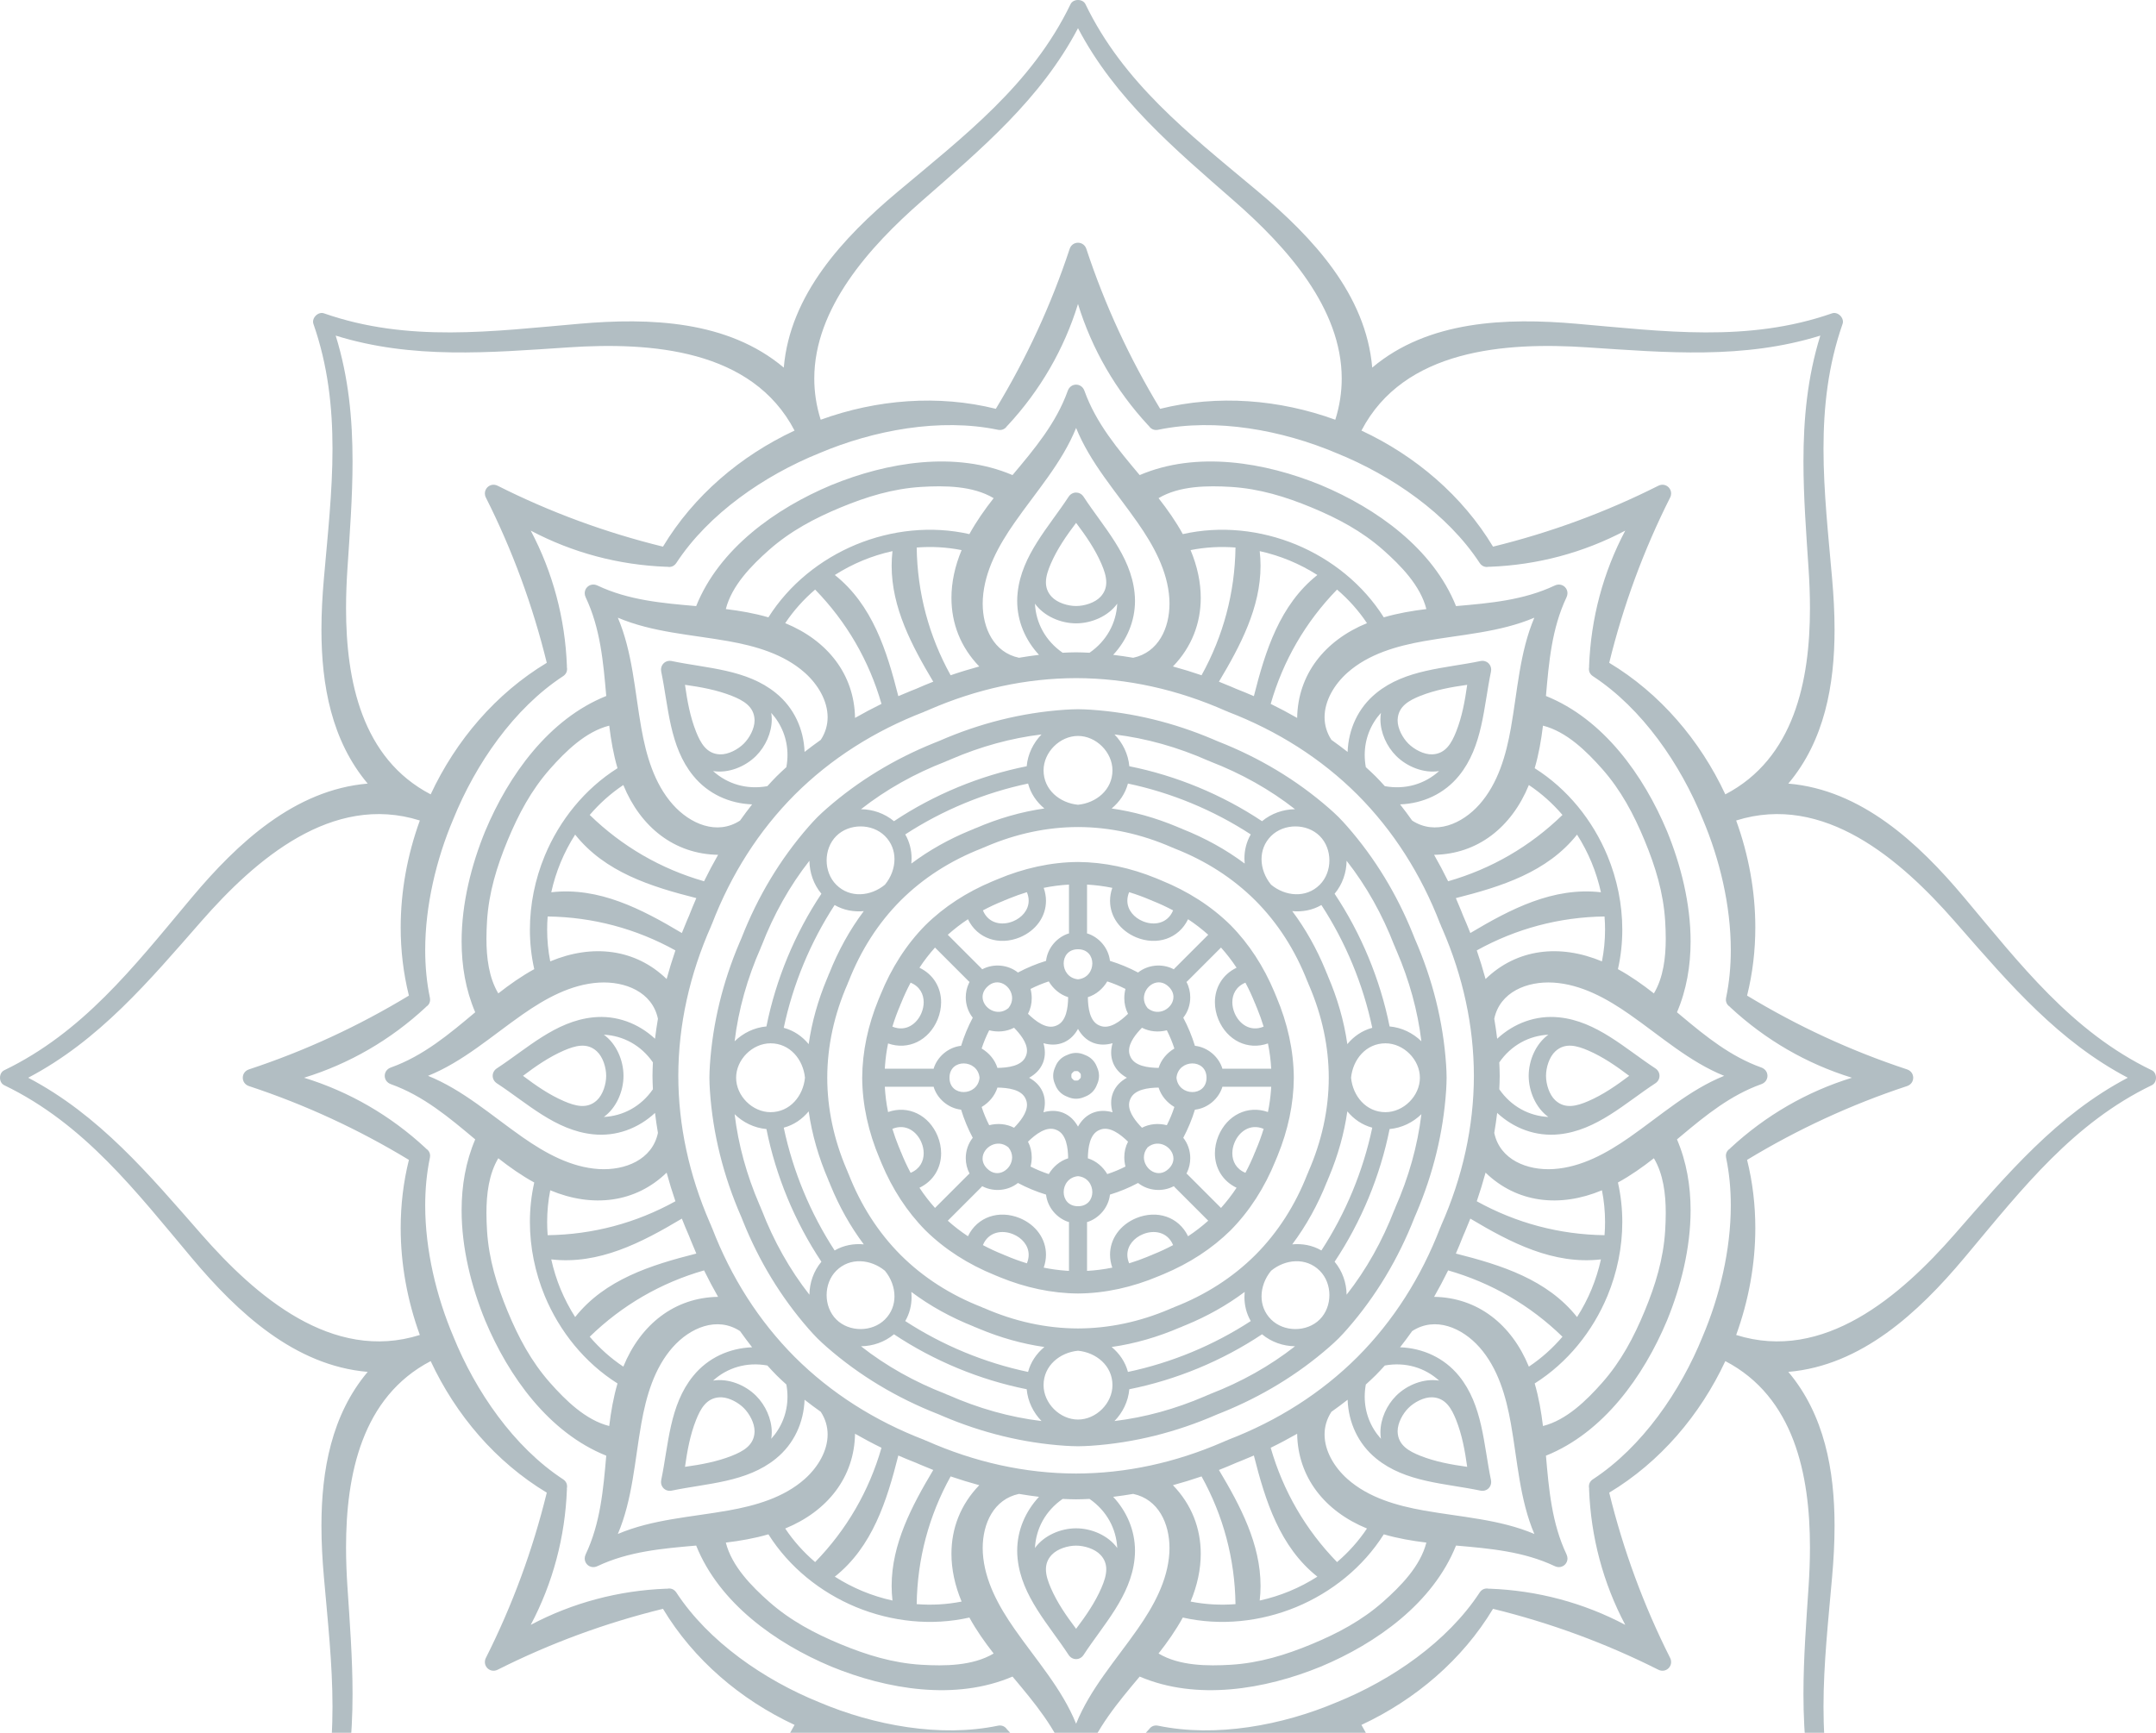<?xml version="1.0" encoding="UTF-8"?>
<svg width="566px" height="455px" viewBox="0 0 566 455" version="1.1" xmlns="http://www.w3.org/2000/svg" xmlns:xlink="http://www.w3.org/1999/xlink">
    <!-- Generator: Sketch 58 (84663) - https://sketch.com -->
    <title>Combined ShapeHD</title>
    <desc>Created with Sketch.</desc>
    <g id="Coffrets" stroke="none" stroke-width="1" fill="none" fill-rule="evenodd">
        <g id="Trio-de-roses" transform="translate(-96, -110)" fill="#b2bec3">
            <g id="Combined-Shape">
                <g transform="translate(0, -27)">
                    <path d="M379,137 C379.812,137 380.62,137.371 380.968,138.118 C390.888,158.662 407.98,172 425.022,186.256 L426.404,187.414 C440.686,199.402 454.6,214.375 456.237,233.511 L456.237,233.511 L456.251,233.5 L456.251,233.518 C470.939,221.145 491.368,220.391 509.943,222.018 C532.708,223.996 554.805,227.003 576.93,219.287 C577.701,219.005 578.536,219.315 579.111,219.889 C579.537,220.316 579.82,220.887 579.82,221.471 C579.82,221.671 579.785,221.874 579.713,222.07 C575.908,232.978 574.711,243.871 574.711,254.848 C574.711,266.137 575.981,277.513 576.982,289.057 C577.363,293.415 577.615,297.876 577.615,302.341 C577.615,316.905 574.952,331.507 565.482,342.749 L565.482,342.749 L565.5,342.749 L565.489,342.763 C584.625,344.4 599.598,358.314 611.586,372.596 C626.284,390.091 639.782,407.844 660.882,418.032 C661.629,418.376 662,419.188 662,420 C662,420.812 661.629,421.624 660.882,421.968 C640.338,431.888 627,448.98 612.744,466.022 L611.586,467.404 C599.598,481.69 584.625,495.6 565.489,497.237 L565.489,497.237 L565.5,497.251 L565.482,497.251 C574.952,508.496 577.615,523.095 577.615,537.659 C577.615,542.12 577.363,546.585 576.982,550.943 C575.981,562.487 574.711,573.859 574.711,585.152 C574.711,596.125 575.908,607.026 579.713,617.93 C579.785,618.126 579.82,618.329 579.82,618.529 C579.82,619.113 579.537,619.684 579.111,620.111 C578.536,620.685 577.701,620.995 576.93,620.713 C554.805,612.997 532.708,616.004 509.943,617.982 C491.368,619.605 470.939,618.855 456.251,606.482 L456.251,606.482 L456.251,606.5 L456.237,606.489 C454.6,625.625 440.686,640.598 426.404,652.586 C408.909,667.284 391.156,680.782 380.968,701.882 C380.62,702.629 379.812,703 379,703 C378.188,703 377.376,702.629 377.032,701.882 C367.112,681.338 350.02,668 332.978,653.744 L331.596,652.586 C317.31,640.598 303.4,625.625 301.763,606.489 L301.763,606.489 L301.749,606.5 L301.749,606.482 C287.057,618.855 266.632,619.605 248.057,617.982 C225.292,616.004 203.195,612.997 181.07,620.713 C180.299,620.995 179.464,620.685 178.889,620.111 C178.463,619.684 178.18,619.113 178.18,618.529 C178.18,618.329 178.215,618.126 178.287,617.93 C182.092,607.022 183.289,596.125 183.289,585.152 C183.289,573.859 182.019,562.487 181.018,550.943 C180.637,546.585 180.385,542.124 180.385,537.659 C180.385,523.098 183.048,508.493 192.518,497.251 L192.518,497.251 L192.5,497.251 L192.511,497.237 C173.375,495.6 158.402,481.69 146.414,467.404 C131.716,449.909 118.218,432.156 97.118,421.968 C96.371,421.624 96,420.812 96,420 C96,419.188 96.371,418.376 97.118,418.032 C117.662,408.112 131,391.02 145.256,373.978 L146.414,372.596 C158.402,358.314 173.375,344.4 192.511,342.763 L192.511,342.763 L192.5,342.749 L192.518,342.749 C183.048,331.504 180.385,316.905 180.385,302.341 C180.385,297.88 180.637,293.415 181.018,289.057 C182.019,277.513 183.289,266.141 183.289,254.848 C183.289,243.875 182.092,232.974 178.287,222.07 C178.215,221.874 178.18,221.671 178.18,221.471 C178.18,220.887 178.463,220.316 178.889,219.889 C179.464,219.315 180.299,219.005 181.07,219.287 C203.195,227.003 225.292,223.996 248.057,222.018 C266.632,220.391 287.057,221.145 301.749,233.518 L301.749,233.518 L301.749,233.5 L301.763,233.511 C303.4,214.375 317.31,199.402 331.596,187.414 C349.091,172.716 366.844,159.218 377.032,138.118 C377.376,137.371 378.188,137 379,137 Z M446.548,592.782 C431.839,598.131 415.682,599.417 400.568,595.65 C392.539,608.904 386.052,622.921 381.191,637.644 C380.833,638.72 379.918,639.26 379,639.26 C378.082,639.26 377.163,638.72 376.809,637.644 C371.948,622.921 365.461,608.904 357.429,595.65 C342.318,599.417 326.161,598.131 311.452,592.782 C310.293,596.462 309.767,600.071 309.767,603.593 C309.767,622.075 324.266,638.191 337.87,650.106 C353.611,663.893 369.214,676.964 379,695.598 C388.783,676.964 404.386,663.893 420.13,650.106 C433.734,638.191 448.233,622.078 448.233,603.593 C448.233,600.071 447.707,596.462 446.548,592.782 Z M379,216.821 C375.35,228.681 369.066,239.53 360.545,248.708 L360.545,248.708 L360.398,248.835 C359.93,249.582 359.08,250.08 357.983,249.857 C342.837,246.696 325.373,249.939 311.071,256.007 C296.668,261.831 282.025,271.885 273.553,284.829 C272.937,285.761 271.981,286.013 271.124,285.816 L271.124,285.816 L270.928,285.83 C258.411,285.366 246.296,282.139 235.333,276.333 C241.136,287.299 244.362,299.414 244.83,311.928 L244.83,311.928 L244.816,312.124 C244.854,312.303 244.878,312.485 244.878,312.668 C244.878,313.362 244.569,314.064 243.829,314.553 C230.885,323.025 220.831,337.668 215.007,352.074 C210.559,362.562 207.625,374.749 207.625,386.476 C207.625,390.741 208.014,394.944 208.857,398.983 C208.895,399.162 208.912,399.334 208.912,399.499 C208.912,400.345 208.461,401.005 207.835,401.398 L207.835,401.398 L207.708,401.545 C198.53,410.066 187.681,416.354 175.824,420 C187.681,423.65 198.53,429.934 207.708,438.455 L207.708,438.455 L207.835,438.602 C208.461,438.995 208.912,439.655 208.912,440.501 C208.912,440.666 208.895,440.838 208.857,441.017 C208.014,445.056 207.625,449.259 207.625,453.524 C207.625,465.251 210.559,477.441 215.007,487.926 C220.831,502.332 230.885,516.975 243.829,525.447 C244.569,525.936 244.878,526.638 244.878,527.332 C244.878,527.515 244.854,527.697 244.816,527.876 L244.816,527.876 L244.83,528.072 C244.362,540.586 241.136,552.704 235.333,563.667 C246.296,557.861 258.411,554.638 270.928,554.17 L270.928,554.17 L271.124,554.184 C271.981,553.987 272.937,554.235 273.553,555.171 C282.025,568.115 296.668,578.169 311.071,583.993 C325.373,590.061 342.837,593.304 357.983,590.143 C359.08,589.92 359.93,590.418 360.398,591.165 L360.398,591.165 L360.545,591.292 C369.066,600.47 375.35,611.319 379,623.176 C382.646,611.319 388.934,600.47 397.451,591.292 L397.451,591.292 L397.602,591.165 C398.07,590.418 398.92,589.92 400.017,590.143 C415.159,593.304 432.623,590.061 446.926,583.993 C461.332,578.169 475.975,568.115 484.447,555.171 C485.063,554.235 486.019,553.987 486.876,554.184 L486.876,554.184 L487.072,554.17 C499.586,554.638 511.701,557.861 522.667,563.667 C516.861,552.704 513.634,540.586 513.17,528.072 L513.17,528.072 L513.184,527.876 C513.142,527.697 513.122,527.515 513.122,527.332 C513.122,526.638 513.431,525.936 514.171,525.447 C527.115,516.975 537.169,502.332 542.993,487.926 C547.441,477.438 550.375,465.251 550.375,453.524 C550.375,449.259 549.986,445.056 549.143,441.017 C549.105,440.838 549.088,440.666 549.088,440.501 C549.088,439.655 549.539,438.995 550.165,438.602 L550.165,438.602 L550.289,438.455 C559.47,429.934 570.319,423.65 582.176,420 C570.319,416.354 559.47,410.066 550.289,401.545 L550.289,401.545 L550.165,401.398 C549.539,401.005 549.088,400.348 549.088,399.499 C549.088,399.334 549.105,399.162 549.143,398.983 C549.986,394.944 550.375,390.741 550.375,386.476 C550.375,374.749 547.441,362.559 542.993,352.074 C537.169,337.668 527.115,323.025 514.171,314.553 C513.431,314.064 513.122,313.362 513.122,312.668 C513.122,312.485 513.142,312.303 513.184,312.124 L513.184,312.124 L513.17,311.928 C513.634,299.414 516.861,287.299 522.667,276.333 C511.701,282.139 499.586,285.366 487.072,285.83 L487.072,285.83 L486.876,285.816 C486.019,286.013 485.063,285.761 484.447,284.829 C475.975,271.885 461.332,261.831 446.926,256.007 C432.623,249.939 415.159,246.696 400.017,249.857 C398.92,250.08 398.07,249.582 397.602,248.835 L397.602,248.835 L397.451,248.708 C388.934,239.53 382.646,228.681 379,216.821 Z M548.937,494.41 C542.319,508.596 531.807,520.927 518.457,528.953 C522.148,544.002 527.472,558.5 534.445,572.346 C534.631,572.714 534.713,573.085 534.713,573.436 C534.713,574.059 534.455,574.626 534.043,575.043 C533.392,575.689 532.364,575.958 531.346,575.445 C517.5,568.472 503.002,563.151 487.953,559.457 C479.927,572.807 467.592,583.319 453.41,589.937 C464.555,611.326 491.141,613.214 512.626,611.793 C533.506,610.411 553.78,608.619 573.876,614.876 C570.47,603.933 569.448,592.94 569.448,581.819 C569.448,572.521 570.164,563.137 570.793,553.63 C571.014,550.286 571.155,546.819 571.155,543.307 C571.155,524.243 566.999,503.821 548.937,494.41 Z M209.063,494.41 C191.001,503.821 186.845,524.243 186.845,543.31 C186.845,546.819 186.986,550.286 187.207,553.63 C187.836,563.137 188.552,572.521 188.552,581.822 C188.552,592.94 187.53,603.933 184.124,614.876 C204.22,608.619 224.494,610.411 245.37,611.793 C266.859,613.214 293.445,611.326 304.59,589.937 C290.404,583.319 278.073,572.807 270.047,559.457 C254.998,563.151 240.5,568.472 226.654,575.445 C225.636,575.958 224.608,575.689 223.957,575.043 C223.545,574.626 223.287,574.059 223.287,573.436 C223.287,573.082 223.369,572.714 223.555,572.346 C230.528,558.5 235.852,544.002 239.543,528.953 C226.193,520.927 215.681,508.596 209.063,494.41 Z M378.502,238 C379.403,238 380.307,238.54 380.688,239.616 C383.731,248.133 389.473,254.937 395.191,261.752 C410.151,255.36 428.062,258.355 442.753,264.372 C457.401,270.506 472.182,281.055 478.24,296.153 C487.104,295.379 495.975,294.626 504.148,290.755 C505.18,290.263 506.201,290.521 506.84,291.16 C507.249,291.569 507.5,292.133 507.5,292.756 C507.5,293.11 507.421,293.481 507.243,293.853 C503.371,302.022 502.621,310.893 501.848,319.757 C516.945,325.819 527.491,340.6 533.625,355.244 C537.28,364.167 539.821,374.272 539.821,384.188 C539.821,390.601 538.758,396.931 536.248,402.81 L537.417,403.79 C543.846,409.176 550.354,414.444 558.381,417.31 C559.46,417.691 560,418.596 560,419.5 C560,420.404 559.46,421.309 558.381,421.69 C550.354,424.556 543.846,429.824 537.417,435.21 L536.248,436.19 C538.758,442.069 539.821,448.399 539.821,454.812 C539.817,464.725 537.28,474.833 533.625,483.756 C527.491,498.4 516.945,513.181 501.848,519.243 C502.621,528.104 503.371,536.975 507.243,545.147 C507.421,545.519 507.5,545.89 507.5,546.244 C507.5,546.867 507.249,547.431 506.84,547.84 C506.201,548.479 505.18,548.737 504.148,548.245 C495.975,544.374 487.104,543.621 478.24,542.847 C472.182,557.945 457.401,568.494 442.753,574.628 C428.062,580.645 410.151,583.64 395.191,577.248 C389.473,584.063 383.731,590.867 380.688,599.384 C380.307,600.46 379.403,601 378.502,601 C377.597,601 376.693,600.46 376.312,599.384 C373.269,590.867 367.53,584.063 361.809,577.248 C346.849,583.64 328.938,580.645 314.247,574.628 C299.599,568.494 284.821,557.945 278.76,542.847 C269.896,543.621 261.025,544.374 252.855,548.245 C251.82,548.737 250.799,548.479 250.16,547.84 C249.751,547.431 249.5,546.867 249.5,546.241 C249.5,545.89 249.579,545.519 249.757,545.147 C253.629,536.975 254.379,528.104 255.156,519.243 C240.055,513.181 229.509,498.4 223.375,483.756 C219.72,474.833 217.183,464.728 217.183,454.812 C217.183,448.399 218.245,442.066 220.755,436.19 C213.937,430.472 207.136,424.73 198.619,421.69 C197.54,421.309 197,420.404 197,419.5 C197,418.596 197.54,417.691 198.619,417.31 C207.136,414.27 213.937,408.528 220.755,402.81 C218.242,396.931 217.183,390.601 217.183,384.188 C217.183,374.272 219.72,364.167 223.375,355.244 C229.509,340.6 240.055,325.819 255.156,319.757 C254.379,310.893 253.629,302.022 249.757,293.853 C249.579,293.481 249.5,293.11 249.5,292.759 C249.5,292.133 249.751,291.569 250.16,291.16 C250.799,290.521 251.82,290.263 252.855,290.755 C261.025,294.626 269.896,295.379 278.76,296.153 C284.821,281.055 299.599,270.506 314.247,264.372 C328.938,258.355 346.849,255.36 361.809,261.752 C367.53,254.937 373.269,248.133 376.312,239.616 C376.693,238.54 377.597,238 378.502,238 Z M393.489,529.28 C391.746,529.575 389.993,529.833 388.239,530.046 C391.811,533.89 393.964,538.852 393.964,544.209 C393.964,544.907 393.926,545.612 393.85,546.32 C392.833,556.174 385.653,563.629 380.465,571.561 C379.987,572.293 379.244,572.661 378.502,572.661 C377.756,572.661 377.013,572.293 376.535,571.561 C371.347,563.629 364.171,556.174 363.15,546.32 C363.074,545.612 363.036,544.907 363.036,544.209 C363.036,538.852 365.189,533.89 368.761,530.046 C367.007,529.833 365.254,529.575 363.511,529.28 C356.878,530.675 353.98,537.078 353.98,543.49 C353.98,543.913 353.99,544.336 354.017,544.759 C354.464,552.127 358.216,558.846 362.352,564.767 C368.039,572.922 374.812,580.48 378.502,589.633 C382.188,580.48 388.961,572.922 394.648,564.767 C398.784,558.846 402.536,552.127 402.983,544.759 C403.01,544.336 403.02,543.913 403.02,543.49 C403.02,537.078 400.122,530.675 393.489,529.28 Z M297.725,539.894 C294.07,540.96 290.326,541.606 286.547,542.063 C288.112,548.259 293.297,553.523 297.897,557.598 C303.512,562.556 309.828,565.901 316.681,568.745 C323.537,571.582 330.369,573.682 337.847,574.143 C343.981,574.514 351.37,574.463 356.854,571.19 C354.506,568.191 352.316,565.086 350.486,561.748 C340.55,563.997 330.07,562.855 320.721,558.997 C311.379,555.115 303.161,548.51 297.725,539.894 Z M459.275,539.894 C453.839,548.51 445.621,555.115 436.279,558.997 C426.93,562.855 416.45,563.997 406.514,561.748 C404.684,565.086 402.494,568.191 400.146,571.19 C405.63,574.463 413.019,574.514 419.153,574.143 C426.631,573.682 433.463,571.582 440.319,568.745 C447.172,565.901 453.488,562.556 459.103,557.598 C463.703,553.523 468.888,548.259 470.453,542.063 C466.674,541.606 462.93,540.96 459.275,539.894 Z M378.502,542.864 C376.342,542.864 373.568,543.697 372.069,545.313 C370.982,546.485 370.58,547.771 370.58,549.095 C370.58,550.697 371.171,552.354 371.845,553.932 C373.523,557.825 375.947,561.321 378.502,564.701 C381.053,561.321 383.477,557.825 385.155,553.932 C385.832,552.354 386.42,550.697 386.42,549.095 C386.42,547.771 386.018,546.485 384.931,545.313 C383.432,543.697 380.658,542.864 378.502,542.864 Z M411.437,524.686 C408.958,525.535 406.448,526.302 403.921,526.993 C408.841,532.075 411.224,538.333 411.224,544.986 C411.224,549.084 410.32,553.331 408.556,557.55 C412.445,558.323 416.413,558.536 420.346,558.227 C420.184,546.365 417.155,535.008 411.437,524.686 Z M345.563,524.686 C339.845,535.008 336.816,546.365 336.654,558.227 C340.591,558.536 344.555,558.323 348.444,557.55 C346.68,553.331 345.776,549.084 345.776,544.986 C345.776,538.333 348.159,532.075 353.082,526.993 C350.552,526.302 348.042,525.535 345.563,524.686 Z M425.17,519.198 C424.046,519.688 422.915,520.161 421.777,520.617 L420.635,521.069 L420.58,521.093 L420.525,521.113 C419.026,521.774 417.516,522.399 415.997,522.998 C421.656,532.484 426.923,542.462 426.923,553.43 C426.923,554.699 426.851,555.985 426.703,557.281 C429.382,556.693 432.012,555.865 434.55,554.816 C437.084,553.764 439.528,552.488 441.842,551.01 C431.985,543.184 428.192,531.15 425.17,519.198 Z M331.83,519.198 C328.811,531.15 325.015,543.184 315.158,551.01 C317.472,552.488 319.916,553.764 322.45,554.816 C324.988,555.865 327.618,556.693 330.297,557.281 C330.149,555.985 330.077,554.703 330.077,553.43 C330.077,542.462 335.344,532.484 341.003,522.998 C339.864,522.549 338.73,522.085 337.601,521.602 L336.475,521.113 L336.42,521.093 L336.365,521.069 C334.839,520.474 333.329,519.852 331.83,519.198 Z M320.466,513.484 C320.284,524.909 313.243,533.818 302.137,538.367 C304.341,541.668 306.995,544.621 309.993,547.183 C318.269,538.683 324.156,528.513 327.412,517.166 C325.06,516.018 322.743,514.783 320.466,513.484 Z M436.534,513.484 C434.257,514.783 431.94,516.018 429.588,517.166 C432.844,528.513 438.731,538.683 447.007,547.183 C450.005,544.621 452.659,541.668 454.863,538.367 C443.757,533.818 436.716,524.909 436.534,513.484 Z M382.029,530.596 C380.857,530.662 379.681,530.7 378.502,530.706 C377.319,530.7 376.143,530.662 374.971,530.596 C370.442,533.736 367.953,538.422 367.699,543.483 C370.071,540.186 374.451,538.316 378.502,538.316 C382.552,538.316 386.929,540.186 389.301,543.483 C389.047,538.422 386.558,533.736 382.029,530.596 Z M466.725,486.527 C465.701,487.968 464.642,489.391 463.552,490.78 C469.483,491 475.136,493.51 479.031,498.321 C485.279,506.012 485.475,516.355 487.414,525.631 C487.452,525.814 487.469,525.989 487.469,526.164 C487.469,526.807 487.214,527.385 486.802,527.801 C486.276,528.327 485.488,528.595 484.632,528.413 C475.356,526.474 465.01,526.278 457.322,520.03 C452.508,516.138 449.998,510.486 449.781,504.554 C448.389,505.644 446.969,506.703 445.525,507.725 C444.277,509.643 443.73,511.661 443.73,513.669 C443.73,518.002 446.271,522.286 449.757,525.384 C455.283,530.277 462.689,532.374 469.799,533.639 C479.588,535.383 489.721,535.94 498.801,539.801 C494.937,530.72 494.383,520.587 492.637,510.798 C491.375,503.688 489.277,496.285 484.385,490.76 C479.849,485.654 472.777,482.58 466.725,486.527 Z M272.615,490.76 C267.723,496.285 265.625,503.688 264.363,510.798 C262.62,520.587 262.063,530.72 258.199,539.801 C267.279,535.94 277.412,535.383 287.201,533.639 C294.311,532.374 301.717,530.277 307.243,525.384 C310.729,522.286 313.27,518.002 313.27,513.669 C313.27,511.661 312.723,509.643 311.475,507.725 C310.031,506.703 308.611,505.644 307.219,504.554 C307.002,510.486 304.492,516.138 299.678,520.03 C291.99,526.278 281.644,526.474 272.368,528.413 C271.512,528.595 270.724,528.327 270.198,527.801 C269.786,527.385 269.531,526.807 269.531,526.164 C269.531,525.989 269.548,525.814 269.586,525.631 C271.525,516.355 271.721,506.012 277.969,498.321 C281.864,493.51 287.517,491 293.448,490.78 C292.358,489.391 291.299,487.968 290.275,486.527 C284.223,482.58 277.151,485.654 272.615,490.76 Z M378.502,315.067 C365.404,315.091 352.437,317.921 340.001,323.319 L339.154,323.69 L338.899,323.773 L338.858,323.797 L338.817,323.807 C338.741,323.856 338.665,323.9 338.576,323.931 C325.614,328.92 314.14,336.199 304.657,345.655 C295.202,355.141 287.919,366.611 282.93,379.574 C282.91,379.634 282.883,379.687 282.854,379.738 L282.81,379.815 L282.8,379.859 L282.776,379.897 L282.69,380.152 C277.054,392.846 274.09,406.108 274.07,419.5 C274.09,432.595 276.924,445.565 282.318,457.998 L282.69,458.845 L282.776,459.103 L282.8,459.141 L282.81,459.185 C282.855,459.261 282.899,459.337 282.93,459.426 C287.919,472.385 295.202,483.859 304.657,493.345 C314.14,502.797 325.614,510.08 338.576,515.069 C338.636,515.089 338.689,515.116 338.741,515.145 L338.817,515.189 L338.858,515.203 L338.899,515.224 L339.154,515.31 C351.848,520.948 365.106,523.912 378.502,523.929 C391.596,523.913 404.563,521.079 416.999,515.681 L417.846,515.31 L418.101,515.224 L418.142,515.203 L418.183,515.189 C418.259,515.144 418.335,515.1 418.424,515.069 C431.386,510.08 442.86,502.797 452.343,493.345 C461.798,483.859 469.081,472.385 474.07,459.426 C474.09,459.366 474.117,459.313 474.146,459.262 L474.19,459.185 L474.204,459.141 L474.224,459.103 L474.31,458.845 C479.946,446.154 482.91,432.892 482.93,419.5 C482.91,406.405 480.076,393.435 474.682,380.999 L474.31,380.152 L474.224,379.897 L474.204,379.859 L474.19,379.815 C474.145,379.739 474.101,379.663 474.07,379.574 C469.081,366.611 461.798,355.141 452.343,345.655 C442.86,336.199 431.386,328.92 418.424,323.931 C418.364,323.911 418.311,323.884 418.259,323.854 L418.183,323.807 L418.142,323.797 L418.101,323.773 L417.846,323.69 C405.152,318.052 391.894,315.091 378.502,315.067 Z M285.256,503.912 L284.99,503.915 C281.459,504.049 279.901,506.944 278.736,509.853 C277.171,513.79 276.415,517.978 275.827,522.172 C280.022,521.588 284.209,520.828 288.15,519.264 C291.059,518.098 293.95,516.544 294.088,513.009 C294.088,512.947 294.091,512.882 294.091,512.82 C294.091,510.661 292.75,508.216 291.268,506.734 C289.864,505.33 287.595,504.053 285.525,503.922 L285.256,503.912 Z M465.732,506.734 C464.25,508.216 462.909,510.661 462.909,512.82 C462.909,512.882 462.912,512.947 462.912,513.009 C463.05,516.544 465.941,518.098 468.85,519.264 C472.791,520.828 476.978,521.588 481.173,522.172 C480.585,517.978 479.829,513.79 478.264,509.853 C477.099,506.944 475.541,504.049 472.01,503.915 C469.806,503.832 467.258,505.208 465.732,506.734 Z M379.001,323.235 C380.125,323.245 381.245,323.286 382.358,323.362 C393.454,324.106 404.2,326.779 414.411,331.114 L415.338,331.512 L415.348,331.523 L415.479,331.572 L415.609,331.622 L415.867,331.736 L415.881,331.736 C426.526,335.921 436.339,341.752 444.964,349.294 C445.802,350.026 446.623,350.789 447.427,351.576 C448.214,352.38 448.977,353.201 449.709,354.043 C457.022,362.402 462.727,371.883 466.882,382.157 L467.267,383.122 L467.267,383.136 L467.381,383.394 L467.432,383.524 L467.48,383.655 L467.49,383.665 C472.06,394.152 474.875,405.213 475.641,416.644 C475.716,417.758 475.758,418.878 475.768,420.001 C475.758,421.125 475.716,422.245 475.641,423.358 C474.897,434.454 472.224,445.2 467.889,455.411 L467.49,456.338 L467.48,456.348 L467.432,456.477 L467.381,456.609 L467.267,456.864 L467.267,456.881 C463.082,467.526 457.251,477.336 449.709,485.96 C448.977,486.802 448.214,487.623 447.427,488.427 C446.623,489.214 445.802,489.973 444.964,490.709 C436.6,498.022 427.119,503.727 416.846,507.882 L415.881,508.267 L415.867,508.267 L415.609,508.381 L415.479,508.43 L415.348,508.48 L415.338,508.49 C404.851,513.06 393.79,515.875 382.358,516.641 C381.245,516.713 380.125,516.758 379.001,516.768 C377.878,516.758 376.758,516.713 375.644,516.641 C364.549,515.897 353.803,513.224 343.595,508.889 L342.668,508.49 L342.658,508.48 L342.526,508.43 L342.394,508.381 L342.139,508.267 L342.122,508.267 C331.477,504.082 321.667,498.251 313.043,490.709 C312.204,489.973 311.38,489.214 310.579,488.427 C309.792,487.623 309.029,486.802 308.294,485.96 C300.98,477.597 295.276,468.119 291.124,457.846 L290.739,456.881 L290.739,456.864 L290.626,456.609 L290.574,456.477 L290.523,456.348 L290.512,456.338 C285.942,445.851 283.128,434.79 282.365,423.358 C282.29,422.245 282.249,421.125 282.235,420.001 C282.249,418.878 282.29,417.758 282.365,416.644 C283.106,405.549 285.779,394.803 290.114,384.592 L290.512,383.665 L290.523,383.655 L290.574,383.524 L290.626,383.394 L290.739,383.136 L290.739,383.122 C294.921,372.477 300.752,362.664 308.294,354.043 C309.029,353.201 309.792,352.38 310.579,351.576 C311.38,350.789 312.204,350.026 313.043,349.294 C321.406,341.98 330.884,336.276 341.157,332.121 L342.122,331.736 L342.139,331.736 L342.394,331.622 L342.526,331.572 L342.658,331.523 L342.668,331.512 C353.152,326.942 364.213,324.128 375.644,323.362 C376.758,323.286 377.878,323.245 379.001,323.235 Z M283.195,499.531 C287.201,498.878 291.622,500.652 294.487,503.516 C296.948,505.978 298.606,509.592 298.606,513.106 C298.606,513.676 298.561,514.247 298.468,514.808 C301.191,511.796 302.732,507.945 302.732,503.743 C302.732,502.701 302.635,501.632 302.439,500.552 C301.566,499.768 300.706,498.964 299.864,498.135 C299.039,497.296 298.231,496.436 297.447,495.563 C292.028,494.576 286.953,496.134 283.195,499.531 Z M459.553,495.563 C458.769,496.436 457.961,497.296 457.136,498.135 C456.294,498.964 455.434,499.768 454.561,500.552 C454.365,501.635 454.268,502.701 454.268,503.743 C454.268,507.945 455.809,511.796 458.532,514.808 C458.439,514.247 458.394,513.676 458.394,513.106 C458.394,509.592 460.052,505.978 462.513,503.516 C465.378,500.652 469.799,498.878 473.805,499.531 C470.047,496.134 464.972,494.576 459.553,495.563 Z M530.186,441.144 C527.188,443.496 524.083,445.683 520.745,447.512 C521.518,450.926 521.89,454.403 521.89,457.875 C521.89,464.515 520.528,471.144 517.994,477.281 C514.112,486.623 507.507,494.838 498.891,500.277 C499.96,503.929 500.607,507.673 501.064,511.455 C507.26,509.891 512.52,504.702 516.595,500.102 C521.556,494.49 524.902,488.174 527.742,481.318 C530.582,474.462 532.679,467.63 533.143,460.155 C533.233,458.663 533.298,457.095 533.298,455.499 C533.298,450.538 532.665,445.298 530.186,441.144 Z M226.814,441.144 C224.335,445.298 223.702,450.538 223.702,455.499 C223.702,457.095 223.767,458.663 223.857,460.155 C224.321,467.63 226.422,474.462 229.258,481.318 C232.098,488.174 235.444,494.49 240.405,500.102 C244.48,504.702 249.74,509.891 255.936,511.455 C256.393,507.673 257.04,503.929 258.109,500.277 C249.493,494.838 242.888,486.623 239.006,477.281 C236.472,471.141 235.11,464.515 235.11,457.875 C235.11,454.403 235.482,450.926 236.255,447.512 C232.917,445.683 229.812,443.496 226.814,441.144 Z M427.316,487.366 C422.1,490.846 416.461,493.839 410.596,496.272 C404.724,498.701 398.621,500.57 392.474,501.797 C392.186,504.996 390.742,507.927 388.574,510.15 C396.618,509.177 404.55,506.984 412.27,503.663 L413.159,503.275 L413.414,503.189 L413.451,503.168 L413.493,503.158 C413.575,503.12 413.644,503.068 413.733,503.037 C421.89,499.883 429.357,495.705 435.978,490.513 C432.876,490.475 429.78,489.424 427.316,487.366 Z M330.69,487.366 C328.223,489.424 325.131,490.475 322.028,490.513 C328.646,495.705 336.112,499.883 344.273,503.037 C344.333,503.058 344.383,503.088 344.434,503.117 L344.514,503.158 L344.555,503.168 L344.589,503.189 L344.843,503.275 C352.846,506.814 361.079,509.14 369.428,510.15 C367.264,507.927 365.817,504.996 365.532,501.797 C359.381,500.57 353.279,498.701 347.41,496.272 C341.541,493.839 335.906,490.846 330.69,487.366 Z M379.001,491.685 C374.232,492.142 369.961,495.605 369.961,500.715 C369.961,505.484 374.232,509.755 379.001,509.755 C383.774,509.755 388.045,505.484 388.045,500.715 C388.045,495.605 383.774,492.142 379.001,491.685 Z M335.25,476.24 C335.291,476.679 335.312,477.123 335.312,477.562 C335.312,479.758 334.789,481.93 333.649,483.895 C338.524,487.073 343.737,489.815 349.156,492.059 C354.571,494.303 360.196,496.052 365.893,497.251 C366.594,494.616 368.133,492.396 370.174,490.705 C364.39,489.88 358.664,488.263 353.069,485.929 L352.186,485.555 L352.155,485.555 L352.023,485.503 L351.891,485.452 L351.633,485.338 L351.612,485.314 C345.661,482.957 340.17,479.93 335.25,476.24 Z M422.756,476.24 C418.082,479.745 412.89,482.653 407.282,484.956 L406.394,485.314 L406.37,485.338 L406.112,485.452 L405.981,485.503 L405.851,485.555 L405.82,485.555 C399.944,488.091 393.917,489.836 387.832,490.705 C389.87,492.396 391.412,494.616 392.113,497.251 C397.807,496.052 403.432,494.303 408.851,492.059 C414.266,489.815 419.478,487.073 424.354,483.895 C423.217,481.93 422.691,479.758 422.691,477.562 C422.691,477.123 422.715,476.679 422.756,476.24 Z M476.167,470.59 C475.015,472.942 473.784,475.256 472.485,477.536 C483.91,477.715 492.819,484.76 497.364,495.862 C500.665,493.662 503.622,491.007 506.184,488.006 C497.681,479.73 487.51,473.843 476.167,470.59 Z M280.833,470.59 C269.49,473.843 259.319,479.73 250.816,488.006 C253.381,491.007 256.335,493.662 259.636,495.862 C264.181,484.76 273.09,477.715 284.515,477.536 C283.216,475.256 281.985,472.942 280.833,470.59 Z M206.218,352.452 C183.213,345.208 163.08,362.672 148.894,378.87 C135.107,394.611 122.036,410.217 103.402,420 C122.036,429.786 135.107,445.389 148.894,461.13 C163.08,477.328 183.213,494.792 206.218,487.548 C202.94,478.535 201.189,468.983 201.189,459.455 C201.189,453.435 201.891,447.422 203.346,441.571 C190.096,433.539 176.079,427.052 161.356,422.191 C160.276,421.833 159.736,420.918 159.736,420 C159.736,419.082 160.276,418.167 161.356,417.809 C176.079,412.948 190.096,406.461 203.346,398.432 C201.891,392.578 201.189,386.568 201.189,380.545 C201.189,371.021 202.944,361.465 206.218,352.452 Z M609.106,378.87 C594.917,362.672 574.784,345.208 551.782,352.452 C555.056,361.465 556.811,371.017 556.811,380.545 C556.811,386.565 556.109,392.578 554.65,398.432 C567.904,406.461 581.921,412.948 596.644,417.809 C597.72,418.167 598.26,419.082 598.26,420 C598.26,420.918 597.72,421.833 596.644,422.191 C581.921,427.052 567.904,433.539 554.65,441.571 C556.109,447.422 556.811,453.435 556.811,459.455 C556.811,468.979 555.056,478.535 551.782,487.548 C574.784,494.792 594.917,477.328 609.106,461.13 C622.889,445.389 635.964,429.786 654.598,420 C636.556,410.528 623.725,395.596 610.417,380.369 Z M429.69,470.687 C428.099,472.618 427.182,475.027 427.182,477.404 C427.182,479.586 427.952,481.737 429.68,483.466 C433.054,486.84 439.095,486.84 442.469,483.466 C444.156,481.778 444.998,479.428 444.998,477.074 C444.998,474.721 444.156,472.367 442.469,470.68 C438.854,467.069 433.384,467.639 429.69,470.687 Z M315.537,470.68 C313.85,472.367 313.008,474.721 313.008,477.074 C313.008,479.428 313.85,481.778 315.537,483.466 C318.908,486.84 324.949,486.84 328.323,483.466 C330.051,481.737 330.821,479.586 330.821,477.404 C330.821,475.027 329.907,472.614 328.316,470.687 C324.619,467.639 319.148,467.069 315.537,470.68 Z M379.001,354.17 C370.889,354.183 362.839,355.902 355.043,359.212 L354.289,359.537 L354.035,359.623 L354.001,359.643 L353.963,359.654 C353.88,359.691 353.812,359.743 353.722,359.774 C345.555,362.959 338.384,367.539 332.453,373.45 C326.539,379.38 321.963,386.555 318.774,394.722 C318.753,394.782 318.724,394.832 318.695,394.884 L318.654,394.963 L318.643,395.001 L318.623,395.035 L318.54,395.289 C315.018,403.319 313.183,411.624 313.173,420.001 C313.183,428.113 314.905,436.164 318.215,443.96 L318.54,444.714 L318.623,444.968 L318.643,445.002 L318.654,445.04 C318.691,445.122 318.743,445.191 318.774,445.281 C321.963,453.448 326.539,460.619 332.453,466.55 C338.384,472.463 345.555,477.044 353.722,480.229 C353.782,480.249 353.832,480.279 353.884,480.308 L353.963,480.349 L354.001,480.359 L354.035,480.38 L354.289,480.462 C362.319,483.988 370.628,485.819 379.001,485.833 C387.117,485.82 395.168,484.101 402.96,480.788 L403.714,480.462 L403.971,480.38 L404.006,480.359 L404.04,480.349 C404.126,480.311 404.191,480.26 404.281,480.229 C412.452,477.044 419.623,472.463 425.553,466.55 C431.467,460.619 436.044,453.448 439.229,445.281 C439.249,445.221 439.279,445.171 439.308,445.119 L439.349,445.04 L439.359,445.002 L439.38,444.968 L439.466,444.714 C442.988,436.683 444.823,428.375 444.833,420.001 C444.823,411.886 443.101,403.838 439.791,396.043 L439.466,395.289 L439.38,395.035 L439.359,395.001 L439.349,394.963 C439.311,394.88 439.26,394.812 439.229,394.722 C436.044,386.555 431.467,379.38 425.553,373.45 C419.623,367.539 412.452,362.959 404.281,359.774 C404.221,359.753 404.172,359.724 404.121,359.695 L404.04,359.654 L404.006,359.643 L403.971,359.623 L403.714,359.537 C395.687,356.015 387.379,354.183 379.001,354.17 Z M275.005,456.995 C264.415,463.311 253.22,469.136 240.718,467.702 C241.31,470.384 242.135,473.011 243.183,475.552 C244.239,478.086 245.511,480.531 246.99,482.841 C254.815,472.987 266.853,469.191 278.804,466.169 C278.314,465.047 277.84,463.915 277.382,462.777 L276.93,461.637 L276.91,461.582 L276.886,461.527 C276.226,460.028 275.6,458.518 275.005,456.995 Z M481.995,456.995 C481.549,458.138 481.085,459.272 480.603,460.401 L480.114,461.527 L480.094,461.582 L480.07,461.637 C479.475,463.16 478.849,464.673 478.196,466.169 C490.151,469.191 502.185,472.987 510.01,482.841 C511.489,480.531 512.764,478.086 513.817,475.552 C514.865,473.011 515.69,470.384 516.282,467.702 C503.78,469.136 492.585,463.311 481.995,456.995 Z M469.15,429.574 C466.93,431.742 463.996,433.186 460.8,433.474 C459.57,439.621 457.701,445.724 455.272,451.593 C452.839,457.461 449.846,463.097 446.366,468.316 C448.427,470.78 449.479,473.872 449.516,476.975 C454.705,470.357 458.883,462.89 462.037,454.733 C462.058,454.671 462.088,454.622 462.117,454.571 L462.158,454.493 L462.171,454.451 L462.192,454.414 L462.275,454.159 C465.814,446.157 468.14,437.924 469.15,429.574 Z M288.856,429.574 C289.826,437.615 292.022,445.547 295.34,453.269 L295.728,454.159 L295.814,454.414 L295.835,454.451 L295.845,454.493 C295.883,454.575 295.938,454.64 295.965,454.733 C299.123,462.89 303.298,470.357 308.49,476.975 C308.528,473.872 309.579,470.78 311.637,468.316 C308.157,463.097 305.164,457.461 302.731,451.593 C300.302,445.724 298.436,439.621 297.206,433.474 C294.007,433.186 291.076,431.742 288.856,429.574 Z M379.001,363.345 C385.915,363.395 392.793,364.875 399.504,367.617 L400.222,367.915 L400.263,367.936 L400.395,367.988 L400.527,368.042 L400.784,368.155 L400.829,368.169 C407.807,370.999 413.967,374.911 419.065,379.94 C423.918,384.862 427.736,390.774 430.54,397.455 L430.837,398.173 L430.851,398.218 C430.888,398.307 430.926,398.392 430.964,398.478 L431.015,398.61 L431.067,398.742 L431.091,398.783 C434.02,405.717 435.609,412.843 435.657,420.003 C435.611,426.913 434.128,433.794 431.389,440.502 L431.091,441.22 L431.067,441.261 C431.032,441.35 430.998,441.436 430.964,441.525 L430.907,441.654 L430.851,441.785 L430.837,441.83 C428.007,448.805 424.091,454.965 419.065,460.062 C414.143,464.915 408.231,468.733 401.548,471.537 L400.829,471.834 L400.784,471.851 L400.527,471.964 L400.395,472.015 L400.263,472.067 L400.222,472.087 C393.284,475.016 386.162,476.606 379.001,476.657 C372.088,476.608 365.21,475.124 358.502,472.386 L357.784,472.087 L357.743,472.067 L357.61,472.015 L357.479,471.964 L357.219,471.851 L357.174,471.834 C350.199,469.004 344.039,465.088 338.941,460.062 C334.085,455.14 330.27,449.228 327.466,442.548 L327.169,441.83 L327.152,441.785 L327.095,441.654 L327.039,441.525 L326.936,441.261 L326.916,441.22 C323.983,434.286 322.393,427.16 322.345,420.003 C322.392,413.09 323.875,406.209 326.617,399.501 L326.916,398.783 L326.936,398.742 C326.97,398.653 327.005,398.567 327.039,398.478 L327.095,398.349 L327.152,398.218 L327.169,398.173 C329.999,391.198 333.912,385.038 338.941,379.94 C343.863,375.085 349.775,371.27 356.456,368.466 L357.174,368.169 L357.219,368.155 L357.479,368.042 L357.61,367.988 L357.743,367.936 L357.784,367.915 C364.718,364.983 371.841,363.397 379.001,363.345 Z M363.235,447.633 C360.663,449.683 357.023,450.025 354.111,448.61 L353.841,448.472 L353.663,448.699 C350.709,451.648 347.766,454.591 344.817,457.544 C346.478,459.028 348.232,460.388 350.11,461.625 C352.559,456.52 358.267,454.629 363.732,456.869 C368.011,458.658 370.594,462.358 370.594,466.452 C370.594,467.569 370.402,468.716 369.998,469.864 C371.925,470.263 373.853,470.522 375.797,470.666 L376.631,470.72 L376.631,458.209 C376.631,458.113 376.651,458.02 376.661,457.925 C373.462,456.948 370.995,454.057 370.611,450.689 C369.34,450.302 368.083,449.85 366.853,449.339 C365.619,448.829 364.407,448.257 363.235,447.633 Z M394.771,447.633 C393.596,448.257 392.387,448.829 391.153,449.339 C389.92,449.85 388.663,450.302 387.392,450.689 C387.011,454.057 384.541,456.948 381.345,457.925 L381.364,458.067 L381.376,458.209 L381.376,470.72 C383.599,470.594 385.802,470.32 388.005,469.864 C387.604,468.716 387.412,467.569 387.412,466.452 C387.412,462.358 389.992,458.658 394.275,456.869 C399.739,454.629 405.443,456.52 407.893,461.625 C409.774,460.388 411.525,459.028 413.19,457.544 L408.767,453.12 L404.344,448.699 L404.162,448.472 C401.212,450.045 397.423,449.747 394.771,447.633 Z M354.036,463.947 C355.766,464.869 357.565,465.708 359.429,466.448 C359.488,466.469 359.541,466.495 359.592,466.524 L359.668,466.568 L359.709,466.578 L359.744,466.599 L359.997,466.685 C361.84,467.479 363.704,468.158 365.582,468.73 C365.904,467.952 366.051,467.205 366.051,466.5 C366.048,464.006 364.235,462.019 361.981,461.094 C359.096,459.888 355.485,460.429 354.036,463.947 Z M396.025,461.094 C393.771,462.019 391.955,464.006 391.955,466.5 C391.955,467.205 392.102,467.952 392.425,468.73 C393.986,468.253 395.541,467.703 397.082,467.072 L398.006,466.685 L398.262,466.599 L398.297,466.578 L398.334,466.568 C398.41,466.524 398.485,466.479 398.574,466.448 C400.441,465.708 402.237,464.869 403.967,463.947 C402.518,460.429 398.91,459.888 396.025,461.094 Z M449.705,428.829 C448.88,434.613 447.266,440.338 444.93,445.934 L444.555,446.816 L444.555,446.847 L444.503,446.98 L444.452,447.112 L444.338,447.37 L444.318,447.39 C441.957,453.342 438.93,458.832 435.243,463.753 C437.878,463.505 440.538,463.986 442.895,465.354 C446.073,460.478 448.815,455.266 451.059,449.847 C453.303,444.428 455.052,438.807 456.251,433.11 C453.616,432.412 451.396,430.87 449.705,428.829 Z M308.297,428.829 C306.607,430.87 304.387,432.412 301.752,433.11 C302.954,438.807 304.7,444.428 306.944,449.847 C309.191,455.266 311.929,460.478 315.108,465.354 C317.468,463.986 320.128,463.505 322.763,463.753 C319.257,459.078 316.35,453.889 314.047,448.28 L313.689,447.39 L313.665,447.37 L313.551,447.112 L313.451,446.847 L313.451,446.816 C310.912,440.941 309.17,434.917 308.297,428.829 Z M271.006,444.92 C262.799,452.873 251.521,454.189 240.453,449.555 C239.903,452.309 239.639,455.097 239.639,457.889 C239.639,459.041 239.683,460.196 239.773,461.345 C251.638,461.187 262.992,458.154 273.313,452.436 C272.464,449.96 271.697,447.45 271.006,444.92 Z M485.994,444.92 C485.303,447.45 484.536,449.96 483.687,452.436 C494.008,458.154 505.362,461.187 517.227,461.345 C517.317,460.193 517.365,459.041 517.365,457.889 C517.365,455.097 517.097,452.309 516.547,449.555 C505.479,454.189 494.201,452.873 485.994,444.92 Z M341.079,422.343 L340.935,422.362 L340.791,422.374 L328.283,422.374 C328.409,424.597 328.683,426.8 329.139,429.006 C334.48,427.126 339.856,429.822 342.134,435.272 C342.761,436.8 343.066,438.349 343.066,439.839 C343.066,443.676 341.055,447.129 337.379,448.89 C338.612,450.771 339.976,452.525 341.459,454.187 L345.883,449.764 L350.305,445.341 L350.531,445.163 C349.867,443.913 349.534,442.515 349.534,441.117 C349.534,439.209 350.151,437.297 351.371,435.769 C350.744,434.594 350.175,433.385 349.664,432.151 C349.154,430.921 348.702,429.664 348.315,428.39 C344.943,428.009 342.052,425.543 341.079,422.343 Z M416.927,422.343 C415.951,425.543 413.059,428.009 409.692,428.39 C409.301,429.664 408.852,430.921 408.338,432.151 C407.828,433.385 407.259,434.594 406.636,435.769 C407.855,437.297 408.469,439.209 408.469,441.117 C408.469,442.398 408.192,443.68 407.634,444.847 L407.475,445.163 L407.698,445.341 C410.651,448.291 413.594,451.237 416.544,454.187 C418.027,452.525 419.391,450.771 420.628,448.89 C416.948,447.129 414.94,443.676 414.94,439.839 C414.94,438.349 415.242,436.8 415.869,435.272 C418.151,429.822 423.522,427.126 428.864,429.006 C429.262,427.076 429.525,425.148 429.669,423.207 L429.724,422.374 L417.212,422.374 C417.116,422.374 417.023,422.353 416.927,422.343 Z M379.001,445.848 C376.518,446.088 375.24,448.096 375.24,450.024 C375.24,451.919 376.473,453.742 379.001,453.742 C381.533,453.742 382.763,451.919 382.763,450.024 C382.763,448.096 381.489,446.088 379.001,445.848 Z M384.675,433.696 C382.03,434.731 381.629,438.469 381.588,441.155 C383.76,441.843 385.518,443.347 386.683,445.297 C387.501,445.033 388.313,444.735 389.112,444.402 C389.906,444.074 390.691,443.71 391.458,443.32 C391.256,442.515 391.153,441.696 391.153,440.884 C391.153,439.469 391.469,438.071 392.133,436.787 C390.204,434.916 387.279,432.556 384.675,433.696 Z M365.873,436.787 C366.538,438.071 366.853,439.469 366.853,440.881 C366.853,441.696 366.747,442.515 366.544,443.32 C367.312,443.71 368.096,444.074 368.895,444.402 C369.693,444.735 370.501,445.033 371.324,445.297 C372.489,443.347 374.246,441.843 376.418,441.155 C376.377,438.469 375.976,434.731 373.328,433.696 C370.728,432.556 367.802,434.916 365.873,436.787 Z M353.95,441.216 C353.95,442.097 354.303,443.018 355.146,443.858 C357.966,446.681 361.707,444.015 361.707,440.894 C361.707,440.021 361.412,439.113 360.724,438.277 C357.794,435.865 353.95,438.315 353.95,441.216 Z M397.279,438.277 C396.591,439.113 396.299,440.021 396.299,440.894 C396.299,444.015 400.041,446.677 402.86,443.858 C403.7,443.018 404.056,442.097 404.056,441.216 C404.052,438.315 400.212,435.865 397.279,438.277 Z M330.273,433.422 C330.75,434.984 331.3,436.541 331.931,438.083 L332.318,439.007 L332.404,439.26 L332.421,439.294 L332.435,439.336 C332.479,439.407 332.524,439.483 332.551,439.572 C333.295,441.439 334.134,443.238 335.056,444.968 C337.478,443.967 338.489,441.943 338.489,439.836 C338.489,438.887 338.283,437.917 337.91,437.023 C336.721,434.128 333.785,431.96 330.273,433.422 Z M420.096,437.023 C419.72,437.917 419.514,438.887 419.514,439.836 C419.514,441.943 420.525,443.967 422.95,444.968 C423.872,443.238 424.711,441.439 425.451,439.572 C425.472,439.513 425.499,439.459 425.527,439.409 L425.571,439.336 L425.582,439.294 L425.602,439.26 L425.688,439.007 C426.483,437.164 427.161,435.296 427.733,433.422 C424.221,431.96 421.285,434.128 420.096,437.023 Z M488.28,404.509 C488.576,406.252 488.83,408.006 489.044,409.763 C493.393,405.723 499.166,403.501 505.32,404.148 C515.175,405.169 522.629,412.345 530.558,417.533 C531.294,418.011 531.658,418.754 531.658,419.5 C531.658,420.243 531.294,420.989 530.558,421.467 C522.629,426.655 515.175,433.831 505.32,434.852 C499.166,435.499 493.393,433.277 489.044,429.237 C488.83,430.991 488.576,432.748 488.28,434.488 C489.766,441.56 496.945,444.387 503.756,443.984 C511.124,443.537 517.843,439.783 523.767,435.65 C531.919,429.959 539.48,423.189 548.633,419.5 C539.48,415.811 531.919,409.037 523.767,403.35 C517.843,399.214 511.124,395.463 503.756,395.016 C496.945,394.613 489.766,397.44 488.28,404.509 Z M253.244,395.016 C245.876,395.463 239.157,399.214 233.233,403.35 C225.081,409.037 217.523,415.811 208.367,419.5 C217.523,423.189 225.081,429.959 233.233,435.65 C239.157,439.783 245.876,443.537 253.244,443.984 C260.059,444.387 267.234,441.56 268.723,434.488 C268.424,432.748 268.17,430.991 267.956,429.237 C263.607,433.277 257.834,435.499 251.68,434.852 C241.825,433.831 234.371,426.655 226.442,421.467 C225.706,420.989 225.342,420.243 225.342,419.5 C225.342,418.754 225.706,418.011 226.442,417.533 C234.371,412.345 241.825,405.169 251.68,404.148 C257.834,403.501 263.607,405.723 267.956,409.763 C268.17,408.006 268.424,406.252 268.723,404.509 C267.234,397.44 260.059,394.613 253.244,395.016 Z M400.157,422.586 C397.471,422.627 393.733,423.028 392.699,425.673 C392.49,426.149 392.401,426.632 392.401,427.119 C392.401,429.308 394.257,431.555 395.789,433.131 C397.81,432.083 400.119,431.905 402.322,432.46 C402.713,431.689 403.076,430.908 403.405,430.11 C403.734,429.311 404.035,428.503 404.299,427.681 C402.35,426.516 400.846,424.758 400.157,422.586 Z M357.849,422.586 C357.161,424.758 355.653,426.516 353.707,427.681 C353.971,428.503 354.269,429.311 354.601,430.11 C354.93,430.908 355.293,431.689 355.684,432.46 C357.887,431.905 360.193,432.083 362.217,433.131 C363.745,431.555 365.606,429.308 365.606,427.119 C365.606,426.632 365.513,426.146 365.308,425.673 C364.273,423.028 360.535,422.627 357.849,422.586 Z M379.001,407.173 C378.176,408.659 377.038,409.891 375.484,410.622 L375.188,410.753 L375.175,410.76 L375.161,410.767 C373.451,411.469 371.67,411.425 369.933,410.931 C370.166,411.757 370.299,412.593 370.299,413.425 C370.299,414.229 370.173,415.032 369.896,415.822 L369.768,416.159 L369.761,416.173 L369.755,416.187 C369.045,417.893 367.754,419.123 366.174,420.003 C367.661,420.829 368.892,421.967 369.623,423.52 L369.755,423.816 L369.761,423.83 L369.768,423.844 C370.135,424.741 370.299,425.659 370.299,426.577 C370.299,427.41 370.166,428.246 369.933,429.071 C371.568,428.607 373.242,428.54 374.858,429.12 L375.161,429.236 L375.188,429.25 C376.894,429.959 378.124,431.25 379.001,432.83 C379.83,431.343 380.968,430.112 382.519,429.381 L382.815,429.25 L382.832,429.243 L382.845,429.236 C384.552,428.534 386.336,428.578 388.073,429.071 C387.837,428.246 387.703,427.41 387.703,426.577 C387.703,425.774 387.829,424.971 388.109,424.181 L388.238,423.844 L388.245,423.83 L388.248,423.816 C388.961,422.11 390.252,420.88 391.832,420.003 C390.345,419.174 389.114,418.036 388.38,416.483 L388.248,416.187 L388.245,416.173 L388.238,416.159 C387.868,415.262 387.703,414.343 387.703,413.425 C387.703,412.593 387.837,411.757 388.073,410.931 C386.439,411.396 384.761,411.462 383.147,410.883 L382.845,410.767 L382.832,410.76 L382.815,410.753 C381.112,410.044 379.882,408.752 379.001,407.173 Z M502.48,408.697 C497.423,408.955 492.733,411.441 489.597,415.969 C489.659,417.141 489.697,418.321 489.707,419.5 C489.697,420.679 489.659,421.855 489.597,423.028 C492.733,427.559 497.423,430.045 502.48,430.3 C499.187,427.931 497.316,423.55 497.316,419.5 C497.316,415.45 499.187,411.069 502.48,408.697 Z M254.52,408.697 C257.813,411.069 259.684,415.45 259.684,419.5 C259.684,423.55 257.813,427.931 254.52,430.3 C259.577,430.045 264.267,427.559 267.403,423.028 C267.341,421.855 267.303,420.679 267.293,419.5 C267.303,418.321 267.341,417.141 267.403,415.969 C264.267,411.441 259.577,408.955 254.52,408.697 Z M459.715,410.961 C454.605,410.961 451.142,415.232 450.685,420.001 C451.142,424.771 454.605,429.042 459.715,429.042 C464.484,429.042 468.755,424.771 468.755,420.001 C468.755,415.232 464.484,410.961 459.715,410.961 Z M298.288,410.961 C293.519,410.961 289.248,415.232 289.248,420.001 C289.248,424.771 293.519,429.042 298.288,429.042 C303.398,429.042 306.861,424.771 307.322,420.001 C306.861,415.232 303.398,410.961 298.288,410.961 Z M244.067,412.843 C240.175,414.525 236.678,416.949 233.298,419.5 C236.678,422.051 240.175,424.475 244.067,426.153 C246.948,427.388 250.094,428.333 252.69,425.933 C254.306,424.434 255.135,421.659 255.135,419.5 C255.135,417.341 254.306,414.566 252.69,413.067 C250.094,410.663 246.948,411.612 244.067,412.843 Z M504.31,413.067 C502.694,414.566 501.865,417.341 501.865,419.5 C501.865,421.659 502.694,424.434 504.31,425.933 C506.906,428.333 510.052,427.388 512.933,426.153 C516.825,424.475 520.322,422.051 523.702,419.5 C520.322,416.949 516.825,414.525 512.933,412.843 C510.052,411.612 506.906,410.663 504.31,413.067 Z M378.498,413.483 C379.166,413.483 379.845,413.614 380.509,413.888 C380.6,413.926 380.688,413.965 380.776,414.004 C380.864,414.039 380.955,414.074 381.043,414.109 C381.711,414.384 382.281,414.774 382.755,415.245 C383.223,415.716 383.613,416.286 383.887,416.954 C383.926,417.046 383.961,417.133 383.993,417.225 C384.031,417.309 384.07,417.401 384.109,417.489 C384.387,418.153 384.513,418.832 384.517,419.5 C384.513,420.165 384.387,420.843 384.109,421.511 C384.07,421.599 384.031,421.691 383.993,421.775 C383.961,421.867 383.926,421.954 383.887,422.046 C383.613,422.714 383.223,423.284 382.755,423.755 C382.281,424.226 381.711,424.613 381.043,424.891 C380.955,424.926 380.864,424.961 380.776,424.996 C380.688,425.035 380.6,425.074 380.509,425.109 C379.845,425.386 379.166,425.517 378.498,425.517 C377.834,425.517 377.155,425.386 376.487,425.109 C376.4,425.074 376.312,425.035 376.224,424.996 C376.132,424.961 376.045,424.926 375.957,424.891 C375.289,424.613 374.716,424.226 374.245,423.755 C373.777,423.284 373.387,422.714 373.113,422.046 C373.074,421.954 373.039,421.867 373.007,421.775 C372.965,421.691 372.926,421.599 372.891,421.511 C372.613,420.843 372.483,420.165 372.483,419.5 C372.483,418.832 372.613,418.153 372.891,417.489 C372.926,417.401 372.965,417.309 373.007,417.225 C373.039,417.133 373.074,417.046 373.113,416.954 C373.387,416.286 373.777,415.716 374.245,415.245 C374.716,414.774 375.289,414.384 375.957,414.109 L376.089,414.057 L376.089,414.057 L376.224,414.004 L376.487,413.888 C377.155,413.614 377.834,413.483 378.498,413.483 Z M345.262,420.003 C345.262,425.108 352.679,424.926 353.155,420.003 C352.679,415.077 345.262,414.895 345.262,420.003 Z M404.851,420.003 C405.327,424.926 412.741,425.108 412.741,420.003 C412.741,414.895 405.327,415.077 404.851,420.003 Z M378.498,418.259 L378.498,418.259 C378.337,418.245 378.168,418.255 377.999,418.294 C377.851,418.385 377.728,418.498 377.623,418.624 C377.496,418.726 377.387,418.853 377.292,419.001 C377.264,419.12 377.254,419.24 377.254,419.356 C377.254,419.405 377.254,419.454 377.261,419.5 C377.254,419.546 377.254,419.595 377.254,419.644 C377.254,419.76 377.264,419.88 377.292,419.999 C377.387,420.147 377.496,420.274 377.623,420.376 C377.728,420.502 377.851,420.615 377.999,420.706 C378.168,420.745 378.337,420.755 378.498,420.741 C378.66,420.755 378.829,420.745 378.997,420.706 C379.145,420.615 379.272,420.502 379.377,420.376 C379.5,420.274 379.613,420.147 379.708,419.999 C379.732,419.88 379.746,419.76 379.746,419.644 C379.746,419.595 379.743,419.546 379.739,419.5 C379.743,419.454 379.746,419.405 379.746,419.356 C379.746,419.24 379.732,419.12 379.708,419.001 C379.613,418.853 379.5,418.726 379.377,418.624 C379.272,418.498 379.145,418.385 378.997,418.294 L378.829,418.264 L378.829,418.264 L378.662,418.253 Z M341.459,385.816 C339.976,387.477 338.612,389.232 337.379,391.112 C341.055,392.873 343.066,396.327 343.066,400.164 C343.066,401.654 342.761,403.202 342.134,404.73 C339.856,410.178 334.48,412.877 329.139,410.996 C328.74,412.924 328.481,414.854 328.337,416.796 L328.283,417.629 L340.791,417.629 C340.887,417.629 340.983,417.649 341.079,417.66 C342.052,414.46 344.943,411.993 348.315,411.613 C348.702,410.342 349.154,409.085 349.664,407.851 C350.175,406.618 350.744,405.409 351.371,404.234 C350.151,402.706 349.534,400.794 349.534,398.886 C349.534,397.604 349.813,396.323 350.372,395.158 L350.531,394.843 L350.305,394.662 C347.355,391.712 344.412,388.766 341.459,385.816 Z M416.544,385.816 L412.122,390.239 L407.698,394.662 L407.475,394.843 C408.14,396.09 408.469,397.488 408.469,398.886 C408.469,400.794 407.855,402.706 406.636,404.234 C407.259,405.409 407.828,406.618 408.338,407.851 C408.852,409.085 409.301,410.342 409.692,411.613 C413.059,411.993 415.951,414.46 416.927,417.66 L417.07,417.64 L417.212,417.629 L429.724,417.629 C429.597,415.406 429.319,413.199 428.864,410.996 C423.522,412.877 418.151,410.178 415.869,404.73 C415.242,403.202 414.94,401.654 414.94,400.164 C414.94,396.327 416.951,392.873 420.628,391.112 C419.391,389.232 418.027,387.477 416.544,385.816 Z M362.217,406.872 C360.193,407.92 357.887,408.098 355.684,407.543 C355.293,408.314 354.93,409.095 354.601,409.893 C354.269,410.691 353.971,411.5 353.707,412.322 C355.653,413.487 357.161,415.244 357.849,417.417 C360.535,417.375 364.273,416.975 365.308,414.33 C365.513,413.857 365.606,413.371 365.606,412.887 C365.606,410.695 363.745,408.447 362.217,406.872 Z M395.789,406.872 C394.257,408.447 392.401,410.695 392.401,412.887 C392.401,413.371 392.493,413.857 392.699,414.33 C393.733,416.975 397.471,417.375 400.157,417.417 C400.846,415.244 402.35,413.487 404.299,412.322 C404.035,411.5 403.734,410.691 403.405,409.893 C403.076,409.095 402.713,408.314 402.322,407.543 C400.119,408.098 397.81,407.92 395.789,406.872 Z M442.895,374.649 C440.538,376.016 437.878,376.497 435.243,376.25 C438.746,380.924 441.653,386.114 443.959,391.723 L444.318,392.612 L444.338,392.633 L444.452,392.891 L444.503,393.021 L444.555,393.152 L444.555,393.186 C447.094,399.062 448.836,405.085 449.705,411.171 C451.396,409.133 453.616,407.59 456.251,406.893 C455.052,401.196 453.303,395.571 451.059,390.156 C448.815,384.737 446.073,379.524 442.895,374.649 Z M315.108,374.649 C311.929,379.524 309.191,384.737 306.944,390.156 C304.7,395.571 302.954,401.196 301.752,406.893 C304.387,407.59 306.607,409.133 308.297,411.171 C309.127,405.39 310.74,399.664 313.077,394.069 L313.451,393.186 L313.451,393.152 L313.501,393.021 L313.551,392.891 L313.665,392.633 L313.689,392.612 C316.046,386.661 319.073,381.17 322.763,376.25 C320.128,376.497 317.468,376.016 315.108,374.649 Z M308.49,363.024 C303.298,369.646 299.123,377.112 295.965,385.27 C295.947,385.331 295.916,385.381 295.887,385.432 L295.845,385.51 L295.835,385.551 L295.814,385.589 L295.728,385.843 C292.193,393.843 289.863,402.079 288.856,410.428 C291.076,408.26 294.007,406.817 297.206,406.529 C298.436,400.378 300.302,394.279 302.731,388.41 C305.164,382.541 308.157,376.906 311.637,371.687 C309.579,369.223 308.528,366.127 308.49,363.024 Z M449.516,363.024 C449.479,366.127 448.427,369.223 446.366,371.687 C449.846,376.906 452.839,382.541 455.272,388.41 C457.701,394.279 459.57,400.378 460.8,406.529 C463.996,406.817 466.93,408.26 469.15,410.428 C468.177,402.388 465.984,394.453 462.663,386.733 L462.275,385.843 L462.192,385.589 L462.171,385.551 L462.158,385.51 C462.12,385.428 462.068,385.362 462.037,385.27 C458.883,377.112 454.705,369.646 449.516,363.024 Z M422.95,395.035 C420.525,396.035 419.514,398.06 419.514,400.167 C419.514,401.116 419.72,402.086 420.096,402.98 C421.285,405.875 424.221,408.043 427.733,406.58 C427.243,404.974 426.674,403.373 426.021,401.79 L425.688,401 L425.602,400.743 L425.582,400.708 L425.571,400.667 C425.527,400.595 425.482,400.52 425.451,400.431 C424.711,398.564 423.872,396.765 422.95,395.035 Z M335.056,395.035 C334.134,396.765 333.295,398.564 332.551,400.431 C332.533,400.49 332.507,400.544 332.479,400.594 L332.435,400.667 L332.421,400.708 L332.404,400.743 L332.318,401 C331.524,402.839 330.845,404.706 330.273,406.58 C333.785,408.043 336.721,405.875 337.91,402.98 C338.283,402.082 338.489,401.116 338.489,400.167 C338.489,398.06 337.478,396.035 335.056,395.035 Z M386.683,394.706 C385.518,396.655 383.76,398.159 381.588,398.848 C381.629,401.534 382.03,405.272 384.675,406.306 C387.279,407.447 390.204,405.083 392.133,403.216 C391.469,401.931 391.153,400.534 391.153,399.119 C391.153,398.307 391.256,397.488 391.458,396.683 C390.691,396.292 389.906,395.929 389.112,395.6 C388.313,395.268 387.501,394.97 386.683,394.706 Z M371.324,394.706 C370.501,394.97 369.693,395.268 368.895,395.6 C368.096,395.929 367.312,396.292 366.544,396.683 C366.747,397.488 366.853,398.307 366.853,399.122 C366.853,400.534 366.538,401.931 365.873,403.216 C367.802,405.083 370.728,407.447 373.328,406.306 C375.976,405.272 376.377,401.534 376.418,398.848 C374.246,398.159 372.489,396.655 371.324,394.706 Z M396.299,399.108 C396.299,399.979 396.591,400.89 397.279,401.726 C400.212,404.138 404.056,401.688 404.056,398.786 C404.056,397.906 403.7,396.984 402.86,396.145 C400.037,393.322 396.299,395.984 396.299,399.108 Z M355.146,396.145 C354.303,396.984 353.95,397.906 353.95,398.786 C353.95,401.688 357.794,404.138 360.724,401.726 C361.412,400.89 361.707,399.982 361.707,399.108 C361.707,395.987 357.966,393.325 355.146,396.145 Z M501.064,327.545 C500.607,331.327 499.96,335.071 498.891,338.723 C507.507,344.162 514.112,352.377 517.994,361.719 C520.528,367.856 521.89,374.482 521.89,381.121 C521.89,384.597 521.518,388.074 520.745,391.484 C524.083,393.314 527.188,395.504 530.186,397.856 C532.665,393.702 533.298,388.462 533.298,383.497 C533.298,381.905 533.233,380.337 533.143,378.845 C532.679,371.37 530.582,364.538 527.742,357.682 C524.902,350.826 521.556,344.51 516.595,338.895 C512.52,334.298 507.26,329.109 501.064,327.545 Z M255.936,327.545 C249.74,329.109 244.48,334.298 240.405,338.895 C235.444,344.51 232.098,350.826 229.258,357.682 C226.422,364.538 224.321,371.37 223.857,378.845 C223.767,380.337 223.702,381.902 223.702,383.497 C223.702,388.462 224.335,393.702 226.814,397.856 C229.812,395.504 232.917,393.314 236.255,391.484 C235.482,388.074 235.11,384.597 235.11,381.125 C235.11,374.485 236.472,367.856 239.006,361.719 C242.888,352.377 249.493,344.162 258.109,338.723 C257.04,335.071 256.393,331.327 255.936,327.545 Z M379.001,386.261 C376.473,386.261 375.24,388.084 375.24,389.978 C375.24,391.907 376.518,393.915 379.001,394.155 C381.489,393.915 382.763,391.907 382.763,389.978 C382.763,388.084 381.533,386.261 379.001,386.261 Z M517.227,377.655 C505.362,377.813 494.008,380.843 483.687,386.564 C484.536,389.04 485.303,391.55 485.994,394.08 C494.201,386.127 505.479,384.811 516.547,389.445 C517.097,386.691 517.365,383.903 517.365,381.111 C517.365,379.959 517.317,378.804 517.227,377.655 Z M239.773,377.655 C239.683,378.804 239.639,379.959 239.639,381.111 C239.639,383.903 239.903,386.691 240.453,389.445 C251.521,384.811 262.799,386.127 271.006,394.08 C271.697,391.55 272.464,389.04 273.313,386.564 C262.992,380.843 251.638,377.813 239.773,377.655 Z M381.376,369.282 L381.376,381.794 C381.376,381.886 381.355,381.982 381.345,382.078 C384.541,383.055 387.011,385.946 387.392,389.314 C388.663,389.701 389.92,390.153 391.153,390.667 C392.387,391.177 393.596,391.746 394.771,392.37 C397.343,390.323 400.984,389.978 403.892,391.393 L404.162,391.53 L404.344,391.304 C407.293,388.354 410.24,385.412 413.19,382.458 C411.525,380.978 409.774,379.615 407.893,378.378 C405.443,383.483 399.739,385.374 394.275,383.137 C389.992,381.345 387.412,377.645 387.412,373.551 C387.412,372.434 387.604,371.287 388.005,370.139 C385.802,369.687 383.599,369.409 381.376,369.282 Z M376.631,369.282 C374.404,369.409 372.201,369.687 369.998,370.139 C370.402,371.287 370.594,372.434 370.594,373.551 C370.594,377.645 368.011,381.345 363.732,383.137 C358.267,385.374 352.559,383.483 350.11,378.378 C348.232,379.615 346.478,380.978 344.817,382.458 L349.238,386.883 L353.663,391.304 L353.841,391.53 C356.794,389.958 360.583,390.259 363.235,392.37 C364.407,391.746 365.619,391.177 366.853,390.667 C368.083,390.153 369.34,389.701 370.611,389.314 C370.995,385.946 373.462,383.055 376.661,382.078 L376.642,381.935 L376.631,381.794 L376.631,369.282 Z M510.01,356.159 C502.185,366.013 490.151,369.809 478.196,372.831 C478.686,373.953 479.16,375.083 479.618,376.221 L480.07,377.363 L480.094,377.418 L480.114,377.473 C480.774,378.972 481.4,380.482 481.995,382.001 C492.585,375.689 503.78,369.861 516.282,371.298 C515.69,368.616 514.865,365.989 513.817,363.448 C512.764,360.914 511.489,358.469 510.01,356.159 Z M246.99,356.159 C245.511,358.469 244.239,360.914 243.183,363.448 C242.135,365.989 241.31,368.616 240.718,371.298 C253.22,369.861 264.415,375.689 275.005,382.001 C275.451,380.862 275.915,379.728 276.397,378.599 L276.886,377.473 L276.91,377.418 L276.93,377.363 C277.525,375.836 278.151,374.327 278.804,372.831 C266.853,369.809 254.815,366.013 246.99,356.159 Z M392.425,371.273 C392.102,372.051 391.955,372.797 391.955,373.503 C391.955,375.997 393.771,377.984 396.025,378.909 C398.91,380.115 402.518,379.574 403.967,376.055 C402.237,375.134 400.441,374.295 398.574,373.555 C398.515,373.534 398.462,373.507 398.41,373.479 L398.334,373.435 L398.297,373.424 L398.262,373.404 L398.006,373.318 C396.162,372.523 394.299,371.845 392.425,371.273 Z M365.582,371.273 C364.017,371.75 362.462,372.3 360.921,372.93 L359.997,373.318 L359.744,373.404 L359.709,373.424 L359.668,373.435 C359.593,373.479 359.518,373.524 359.429,373.555 C357.565,374.295 355.766,375.134 354.036,376.055 C355.485,379.574 359.096,380.115 361.981,378.909 C364.235,377.984 366.051,375.997 366.051,373.503 C366.051,372.797 365.904,372.051 365.582,371.273 Z M315.537,356.534 C313.85,358.221 313.008,360.575 313.008,362.928 C313.008,365.282 313.85,367.636 315.537,369.323 C319.148,372.934 324.619,372.364 328.316,369.312 C329.907,367.385 330.824,364.976 330.821,362.598 C330.821,360.417 330.051,358.262 328.323,356.534 C324.949,353.163 318.908,353.163 315.537,356.534 Z M429.68,356.534 C427.952,358.266 427.182,360.417 427.182,362.598 C427.182,364.976 428.099,367.385 429.69,369.312 C433.384,372.364 438.854,372.934 442.469,369.323 C444.156,367.636 444.998,365.282 444.998,362.928 C444.998,360.575 444.156,358.221 442.469,356.534 C439.095,353.163 433.054,353.163 429.68,356.534 Z M497.364,343.138 C492.819,354.24 483.91,361.285 472.485,361.464 C473.784,363.744 475.015,366.058 476.167,368.41 C487.51,365.157 497.681,359.27 506.184,350.994 C503.622,347.993 500.665,345.338 497.364,343.138 Z M259.636,343.138 C256.335,345.338 253.381,347.993 250.816,350.994 C259.319,359.27 269.49,365.157 280.833,368.41 C281.985,366.058 283.216,363.744 284.515,361.464 C273.09,361.285 264.181,354.24 259.636,343.138 Z M392.113,342.752 C391.412,345.387 389.87,347.607 387.832,349.297 C393.613,350.123 399.341,351.737 404.937,354.073 L405.82,354.448 L405.851,354.448 L405.981,354.5 L406.112,354.551 L406.37,354.665 L406.394,354.689 C412.342,357.046 417.836,360.073 422.756,363.763 C422.715,363.32 422.691,362.88 422.691,362.44 C422.691,360.245 423.217,358.073 424.354,356.108 C419.478,352.929 414.266,350.187 408.851,347.944 C403.432,345.7 397.807,343.951 392.113,342.752 Z M365.893,342.752 C360.196,343.951 354.571,345.7 349.156,347.944 C343.737,350.187 338.524,352.929 333.649,356.108 C334.789,358.073 335.312,360.245 335.312,362.44 C335.312,362.88 335.291,363.32 335.25,363.763 C339.924,360.257 345.114,357.35 350.723,355.047 L351.612,354.689 L351.633,354.665 L351.891,354.551 L352.023,354.5 L352.155,354.448 L352.186,354.448 C358.062,351.909 364.085,350.167 370.174,349.297 C368.133,347.607 366.594,345.387 365.893,342.752 Z M498.801,299.196 C489.721,303.06 479.588,303.617 469.799,305.361 C462.689,306.626 455.283,308.72 449.757,313.616 C446.271,316.714 443.73,320.998 443.73,325.331 C443.73,327.339 444.277,329.357 445.525,331.275 C446.969,332.297 448.389,333.356 449.781,334.446 C449.998,328.514 452.508,322.862 457.322,318.97 C465.01,312.722 475.356,312.526 484.632,310.587 C485.488,310.405 486.276,310.673 486.802,311.199 C487.214,311.615 487.469,312.189 487.469,312.836 C487.469,313.008 487.452,313.186 487.414,313.369 C485.475,322.645 485.279,332.988 479.031,340.679 C475.136,345.49 469.483,348 463.552,348.22 C464.642,349.609 465.701,351.029 466.725,352.473 C472.777,356.42 479.849,353.346 484.385,348.24 C489.277,342.715 491.375,335.312 492.637,328.198 C494.383,318.413 494.937,308.28 498.801,299.196 Z M258.199,299.196 C262.063,308.28 262.62,318.413 264.363,328.198 C265.625,335.312 267.723,342.715 272.615,348.24 C277.151,353.346 284.223,356.42 290.275,352.473 C291.299,351.029 292.358,349.609 293.448,348.22 C287.517,348 281.864,345.49 277.969,340.679 C271.721,332.988 271.525,322.645 269.586,313.369 C269.548,313.186 269.531,313.008 269.531,312.836 C269.531,312.189 269.786,311.615 270.198,311.199 C270.724,310.673 271.512,310.405 272.368,310.587 C281.644,312.526 291.99,312.722 299.678,318.97 C304.492,322.862 307.002,328.514 307.219,334.446 C308.611,333.356 310.031,332.297 311.475,331.275 C312.723,329.357 313.27,327.339 313.27,325.331 C313.27,320.998 310.729,316.714 307.243,313.616 C301.717,308.72 294.311,306.626 287.201,305.361 C277.412,303.617 267.279,303.06 258.199,299.196 Z M388.574,329.853 C390.742,332.076 392.186,335.007 392.474,338.206 C398.621,339.432 404.724,341.302 410.596,343.731 C416.461,346.164 422.1,349.157 427.316,352.637 C429.78,350.579 432.876,349.524 435.978,349.49 C429.357,344.298 421.89,340.12 413.733,336.965 C413.674,336.945 413.623,336.915 413.572,336.886 L413.493,336.845 L413.451,336.835 L413.414,336.814 L413.159,336.728 C405.16,333.189 396.927,330.863 388.574,329.853 Z M369.428,329.853 C361.388,330.825 353.456,333.019 345.734,336.34 L344.843,336.728 L344.589,336.814 L344.555,336.835 L344.514,336.845 C344.431,336.883 344.362,336.934 344.273,336.965 C336.112,340.12 328.646,344.298 322.028,349.49 C325.131,349.524 328.223,350.579 330.69,352.637 C335.906,349.157 341.541,346.164 347.41,343.731 C353.279,341.302 359.381,339.432 365.532,338.206 C365.817,335.007 367.264,332.076 369.428,329.853 Z M379.001,330.248 C374.232,330.248 369.961,334.519 369.961,339.288 C369.961,344.398 374.232,347.861 379.001,348.318 C383.774,347.861 388.045,344.398 388.045,339.288 C388.045,334.519 383.774,330.248 379.001,330.248 Z M573.876,225.124 C553.78,231.381 533.506,229.589 512.626,228.207 C491.141,226.786 464.555,228.674 453.41,250.063 C467.592,256.681 479.927,267.193 487.953,280.543 C503.002,276.849 517.5,271.528 531.346,264.555 C532.364,264.042 533.392,264.311 534.043,264.957 C534.455,265.374 534.713,265.941 534.713,266.564 C534.713,266.918 534.631,267.286 534.445,267.654 C527.472,281.5 522.148,295.998 518.457,311.047 C531.807,319.073 542.319,331.408 548.937,345.59 C566.999,336.179 571.155,315.76 571.155,296.693 C571.155,293.181 571.014,289.714 570.793,286.374 C570.164,276.863 569.448,267.479 569.448,258.181 C569.448,247.064 570.47,236.067 573.876,225.124 Z M184.124,225.124 C187.53,236.067 188.552,247.06 188.552,258.178 C188.552,267.475 187.836,276.863 187.207,286.374 C186.986,289.714 186.845,293.178 186.845,296.693 C186.845,315.757 191.001,336.179 209.063,345.59 C215.681,331.408 226.193,319.073 239.543,311.047 C235.852,295.998 230.528,281.5 223.555,267.654 C223.369,267.286 223.287,266.918 223.287,266.564 C223.287,265.941 223.545,265.374 223.957,264.957 C224.608,264.311 225.636,264.042 226.654,264.555 C240.5,271.528 254.998,276.849 270.047,280.543 C278.073,267.193 290.404,256.681 304.59,250.063 C293.445,228.674 266.859,226.786 245.37,228.207 C224.494,229.589 204.22,231.381 184.124,225.124 Z M298.468,324.192 C298.561,324.753 298.606,325.324 298.606,325.894 C298.606,329.408 296.948,333.022 294.487,335.484 C291.622,338.348 287.201,340.122 283.195,339.469 C286.953,342.866 292.028,344.42 297.447,343.437 C298.231,342.564 299.039,341.704 299.864,340.865 C300.706,340.036 301.566,339.228 302.439,338.444 C302.635,337.365 302.732,336.299 302.732,335.257 C302.732,331.055 301.191,327.201 298.468,324.192 Z M458.532,324.192 C455.809,327.201 454.268,331.055 454.268,335.257 C454.268,336.299 454.365,337.365 454.561,338.444 C455.434,339.228 456.294,340.036 457.136,340.865 C457.961,341.704 458.769,342.564 459.553,343.437 C464.972,344.42 470.047,342.866 473.805,339.469 C469.799,340.122 465.378,338.348 462.513,335.484 C460.052,333.022 458.394,329.408 458.394,325.894 C458.394,325.324 458.439,324.753 458.532,324.192 Z M275.827,316.824 C276.415,321.019 277.171,325.207 278.736,329.147 C279.901,332.056 281.459,334.951 284.99,335.085 C287.194,335.168 289.742,333.792 291.268,332.266 C292.75,330.784 294.091,328.339 294.091,326.18 C294.091,326.118 294.088,326.053 294.088,325.991 C293.95,322.456 291.059,320.902 288.15,319.733 C284.209,318.172 280.022,317.412 275.827,316.824 Z M481.173,316.824 C476.978,317.412 472.791,318.172 468.85,319.733 C465.941,320.902 463.05,322.456 462.912,325.991 C462.912,326.053 462.909,326.118 462.909,326.18 C462.909,328.339 464.25,330.784 465.732,332.266 C467.258,333.792 469.806,335.168 472.01,335.085 C475.541,334.951 477.099,332.056 478.264,329.147 C479.829,325.207 480.585,321.019 481.173,316.824 Z M447.007,291.814 C438.731,300.317 432.844,310.487 429.588,321.83 C431.94,322.982 434.257,324.217 436.534,325.516 C436.716,314.091 443.757,305.182 454.863,300.633 C452.659,297.332 450.005,294.379 447.007,291.814 Z M309.993,291.814 C306.995,294.379 304.341,297.332 302.137,300.633 C313.243,305.182 320.284,314.091 320.466,325.516 C322.743,324.217 325.06,322.982 327.412,321.83 C324.156,310.487 318.269,300.317 309.993,291.814 Z M426.703,281.719 C426.851,283.015 426.923,284.297 426.923,285.57 C426.92,296.538 421.656,306.516 415.997,316.002 C417.136,316.448 418.27,316.914 419.399,317.397 L420.525,317.887 L420.58,317.907 L420.635,317.931 C422.161,318.526 423.671,319.148 425.17,319.802 C428.192,307.85 431.985,295.816 441.842,287.987 C439.528,286.512 437.084,285.236 434.55,284.184 C432.012,283.135 429.382,282.307 426.703,281.719 Z M330.297,281.719 C327.618,282.307 324.988,283.135 322.45,284.184 C319.916,285.236 317.472,286.512 315.158,287.987 C325.015,295.816 328.811,307.85 331.83,319.802 C332.954,319.312 334.085,318.839 335.223,318.383 L336.365,317.931 L336.42,317.907 L336.475,317.887 C337.974,317.226 339.484,316.597 341.003,316.002 C335.344,306.512 330.077,296.538 330.077,285.57 C330.077,284.301 330.149,283.015 330.297,281.719 Z M336.654,280.77 C336.816,292.635 339.845,303.989 345.563,314.314 C348.042,313.461 350.552,312.698 353.082,312.007 C348.159,306.925 345.776,300.667 345.776,294.011 C345.776,289.916 346.68,285.669 348.444,281.45 C344.555,280.677 340.591,280.464 336.654,280.77 Z M408.556,281.45 C410.32,285.669 411.224,289.916 411.224,294.014 C411.221,300.667 408.841,306.925 403.921,312.007 C406.448,312.698 408.958,313.461 411.437,314.314 C417.155,303.989 420.184,292.635 420.346,280.77 C416.413,280.464 412.445,280.677 408.556,281.45 Z M378.502,249.367 C374.812,258.52 368.039,266.078 362.352,274.233 C358.216,280.154 354.464,286.873 354.017,294.241 C353.99,294.664 353.98,295.087 353.98,295.51 C353.98,301.922 356.878,308.325 363.511,309.72 C365.254,309.421 367.007,309.167 368.761,308.954 C365.189,305.11 363.036,300.148 363.036,294.791 C363.036,294.093 363.074,293.388 363.15,292.677 C364.171,282.822 371.347,275.371 376.535,267.439 C377.013,266.707 377.756,266.339 378.502,266.339 C379.244,266.339 379.987,266.707 380.465,267.439 C385.653,275.371 392.833,282.822 393.85,292.677 C393.926,293.388 393.964,294.093 393.964,294.791 C393.964,300.148 391.811,305.11 388.239,308.954 C389.993,309.167 391.746,309.421 393.489,309.72 C400.122,308.325 403.02,301.922 403.02,295.51 C403.02,295.087 403.01,294.664 402.983,294.241 C402.536,286.873 398.784,280.154 394.648,274.233 C388.961,266.078 382.188,258.52 378.502,249.367 Z M389.301,295.517 C386.929,298.811 382.552,300.684 378.502,300.684 C374.451,300.684 370.071,298.811 367.699,295.517 C367.953,300.578 370.442,305.264 374.971,308.404 C376.143,308.338 377.319,308.3 378.502,308.29 C379.681,308.3 380.857,308.338 382.029,308.404 C386.558,305.264 389.047,300.578 389.301,295.517 Z M337.847,264.857 C330.369,265.318 323.537,267.418 316.681,270.255 C309.828,273.099 303.512,276.444 297.897,281.402 C293.297,285.477 288.112,290.741 286.547,296.933 C290.326,297.394 294.07,298.04 297.725,299.106 C303.161,290.49 311.379,283.885 320.721,280.003 C330.07,276.145 340.55,275.003 350.486,277.252 C352.316,273.914 354.506,270.809 356.854,267.81 C351.37,264.537 343.981,264.486 337.847,264.857 Z M400.146,267.81 C402.494,270.809 404.684,273.914 406.514,277.252 C416.45,275.003 426.93,276.145 436.279,280.003 C445.621,283.885 453.839,290.49 459.275,299.106 C462.93,298.04 466.674,297.394 470.453,296.933 C468.888,290.741 463.703,285.477 459.103,281.402 C453.488,276.444 447.172,273.099 440.319,270.255 C433.463,267.418 426.631,265.318 419.153,264.857 C413.019,264.486 405.63,264.537 400.146,267.81 Z M378.502,274.295 C375.947,277.679 373.523,281.175 371.845,285.068 C371.168,286.646 370.58,288.303 370.58,289.905 C370.58,291.229 370.982,292.515 372.069,293.687 C373.568,295.303 376.342,296.132 378.502,296.132 C380.658,296.132 383.432,295.303 384.931,293.687 C386.018,292.515 386.42,291.229 386.42,289.905 C386.42,288.303 385.832,286.646 385.155,285.068 C383.477,281.175 381.053,277.679 378.502,274.295 Z M379,144.402 C369.214,163.036 353.611,176.107 337.87,189.894 C324.266,201.809 309.767,217.922 309.767,236.407 C309.767,239.929 310.293,243.538 311.452,247.218 C326.161,241.869 342.318,240.583 357.429,244.35 C365.461,231.096 371.948,217.079 376.809,202.356 C377.163,201.276 378.082,200.74 379,200.74 C379.918,200.74 380.833,201.276 381.191,202.356 C386.052,217.079 392.539,231.096 400.568,244.35 C415.682,240.583 431.839,241.869 446.548,247.218 C447.707,243.538 448.233,239.929 448.233,236.407 C448.233,217.925 433.734,201.809 420.13,189.894 C404.386,176.107 388.783,163.036 379,144.402 Z" style="mix-blend-mode: darken;"></path>
                </g>
            </g>
        </g>
    </g>
</svg>